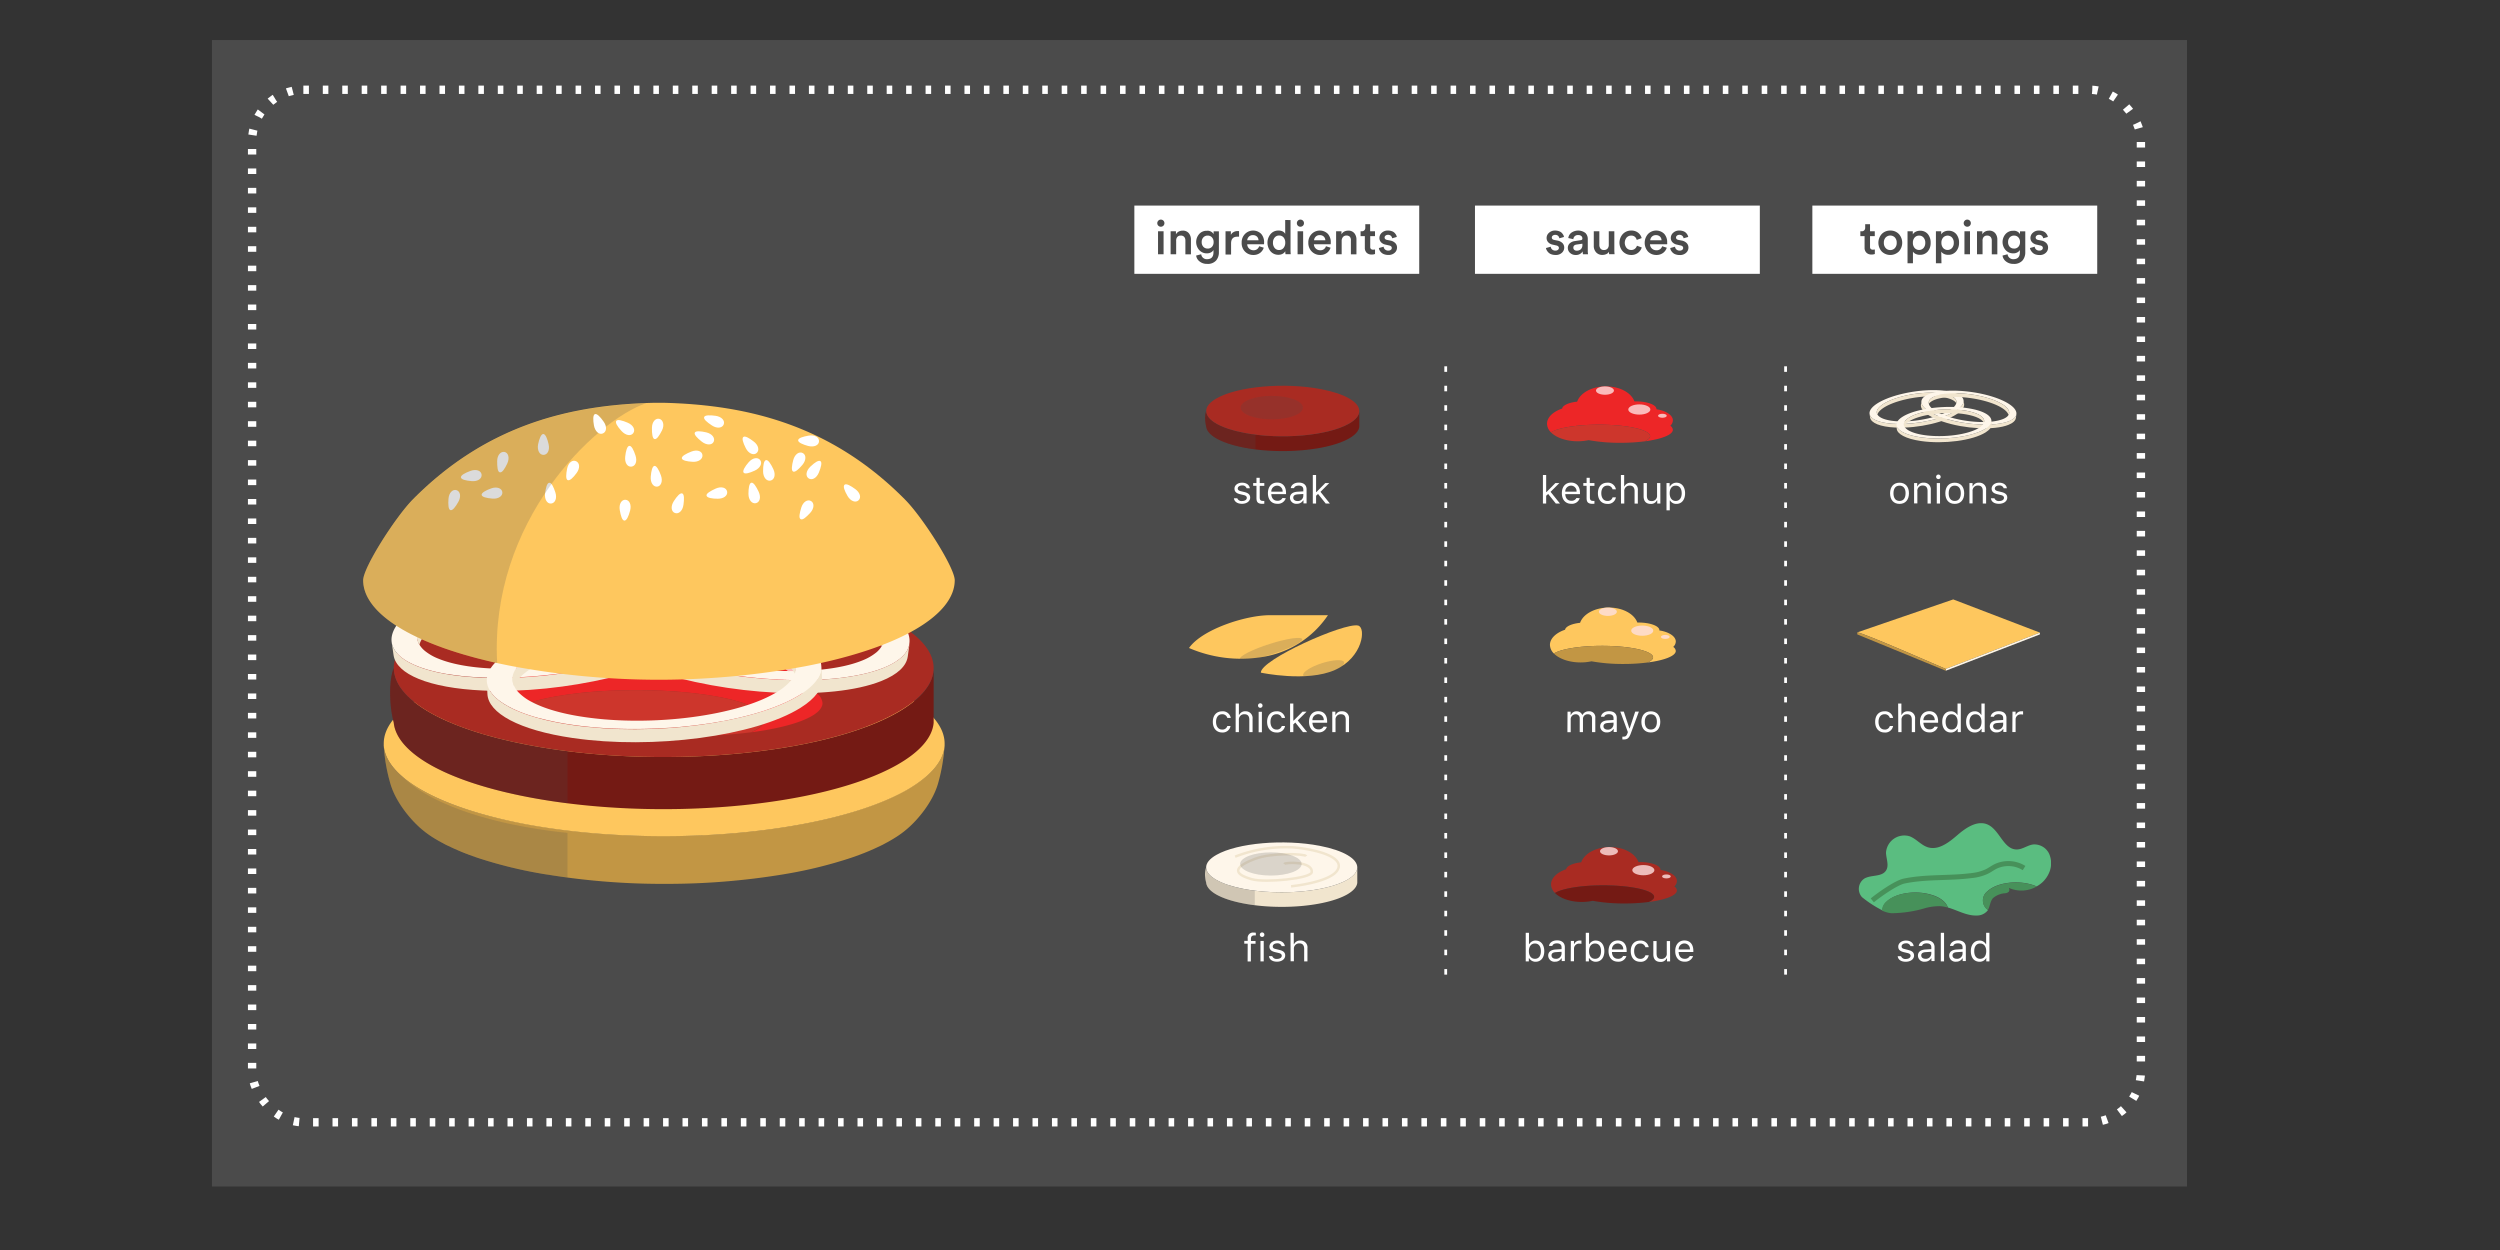 <svg xmlns="http://www.w3.org/2000/svg" xmlns:xlink="http://www.w3.org/1999/xlink" viewBox="0 0 900 450"><rect x="0" y="0" width="900" height="450" fill="#333333" stroke="none"/><defs><style>.a{fill:#a92b22;}.b{fill:#fddfe0;opacity:0.8;}.c{fill:#741a14;}.d{fill:#c29644;}.e{fill:#fec75e;}.f,.r{fill:#4b4b4b;}.f{opacity:0.2;mix-blend-mode:multiply;}.g{fill:#fff7e8;}.h{fill:#f1e5ce;}.i,.k,.o,.s,.t{fill:none;}.j{fill:#fef6ea;}.k{stroke:#f1e5ce;stroke-width:0.5px;}.k,.o,.s,.t{stroke-miterlimit:10;}.l{fill:#ed2627;}.m{fill:#cd362c;}.n{fill:#5abd80;}.o{stroke:#47915a;}.p{fill:#47915a;}.q{fill:#fff;}.s,.t{stroke:#fff;stroke-dasharray:2 5;}.s{stroke-width:3px;}</style><symbol id="a" viewBox="0 0 150.68 62.56"><path class="d" d="M150.66,25.43a47.39,47.39,0,0,1-1.69,10c-1.55,5.67-6.17,10.33-7,11.14a25.48,25.48,0,0,1-4.86,3.78l-.3.19c-.33.19-.66.39-1,.58l-.17.1c-.18.1-.35.2-.54.29-.37.21-.76.41-1.15.62l-.61.29-1,.47-.71.33-1.27.55-.5.21c-.54.22-1.08.44-1.63.64l-.4.16-1.87.67-.2.07a118.48,118.48,0,0,1-18.09,4.46l-.29.05-.68.11a192,192,0,0,1-30,2.45H73.93A191.82,191.82,0,0,1,44,60.1L43.3,60l-.3-.05a119.07,119.07,0,0,1-18.09-4.46l-.2-.07-1.87-.67-.4-.16c-.55-.2-1.09-.42-1.63-.64l-.5-.21-1.26-.55-.72-.33-1-.47-.61-.29-1.16-.62-.53-.29-.18-.1-1-.58-.31-.19A25.8,25.8,0,0,1,8.7,46.53c-.83-.81-5.45-5.47-7-11.14A46.64,46.64,0,0,1,0,25.46C.64,33.8,14,41.85,37.4,46.35c35.94,6.92,82.06,2.91,103-9C147.07,33.62,150.39,29.52,150.66,25.43Z"/><path class="e" d="M150.68,24.87c0,.14,0,.29,0,.43s0,.09,0,.13c-.27,4.09-3.59,8.19-10.25,12-21,11.86-67.07,15.87-103,9C14,41.85.64,33.8,0,25.46a.86.86,0,0,1,0-.16v-.13c0-.19,0-.3,0-.3H0C0,20.6,3.3,16.29,10.26,12.35c21-11.87,67.07-15.88,103-9C137.26,8,150.65,16.32,150.68,24.87Z"/><ellipse class="f" cx="73.42" cy="21.71" rx="56.43" ry="17.74"/><path class="f" d="M49.37,48.89v12q-2.73-.36-5.4-.8L43.3,60l-.3-.06a117.89,117.89,0,0,1-18.09-4.46l-.19-.07c-.64-.22-1.27-.45-1.88-.68l-.39-.14-1.63-.65-.51-.21L19,53.18l-.7-.32-1-.48-.61-.3-1.15-.6-.53-.3-.18-.09-1-.6a3,3,0,0,1-.3-.18,25.17,25.17,0,0,1-4.86-3.78c-.84-.81-5.45-5.47-7-11.14A46.06,46.06,0,0,1,0,25.25C.15,28.14,1.82,31,4.92,33.7c5.17,5.14,14.86,9.67,28.43,12.66A142.42,142.42,0,0,0,49.37,48.89Z"/></symbol><symbol id="b" viewBox="0 0 146.05 61.89"><path class="c" d="M146.05,24V38.69h0c-.34,3.85-3.54,7.74-9.85,11.32C116,61.43,71.57,65.29,37,58.63c-22.4-4.31-35.2-12-36-19.94H1a31.09,31.09,0,0,1-.88-5.61C-.31,26.7,1,23.94,1,23.94c0,8.24,12.92,16.25,36,20.69,34.61,6.66,79,2.8,99.2-8.63C142.86,32.21,146.05,28.06,146.05,24Z"/><line class="i" x1="0.95" y1="24.72" x2="0.95" y2="37.25"/><path class="a" d="M146.05,23.94v0c0,4.09-3.19,8.24-9.89,12C116,47.43,71.57,51.29,37,44.63,13.87,40.19,1,32.18,1,23.94c0-4.09,3.17-8.25,9.89-12C31,.46,75.43-3.4,110,3.26,133.13,7.71,146,15.71,146.05,23.94Z"/><ellipse class="f" cx="63.14" cy="20.71" rx="29.51" ry="11.13"/><path class="f" d="M28.79,42.8c2.56.66,5.29,1.28,8.17,1.83q5.24,1,10.72,1.69v14Q42.21,59.63,37,58.63c-22.4-4.31-35.2-12-36-20H1a30.82,30.82,0,0,1-.88-5.6C-.31,26.71,1,24,1,24c0,7.2,9.9,14.23,27.84,18.85"/></symbol><symbol id="c" viewBox="0 0 85.47 38.34"><path class="l" d="M85.47,29.47c0,3.41-7.75,6.37-19.12,7.85,2.36-1,3.69-2.24,3.69-3.5C70,29.5,54.52,26,35.37,26,20.29,26,7.45,28.17,2.68,31.21A8.39,8.39,0,0,1,0,25.35C0,21,4.13,17.14,10.27,15.06c.38-2.24,4.57-4.1,10.2-4.69C22.53,4.43,30.47,0,40,0S57.21,4.34,59.36,10.18h.92c7.77,0,14.07,2.34,14.07,5.22a.66.66,0,0,1,0,.14c6.46,1,11.13,4,11.13,7.57a5.07,5.07,0,0,1-1.76,3.62A3.62,3.62,0,0,1,85.47,29.47Z"/><ellipse class="b" cx="62.69" cy="15.7" rx="7.5" ry="3.47"/><ellipse class="b" cx="78.36" cy="19.95" rx="2.92" ry="1.35"/><ellipse class="b" cx="39.35" cy="2.84" rx="6.1" ry="2.84"/><path class="m" d="M70,33.82c0,1.26-1.33,2.45-3.69,3.5a128.53,128.53,0,0,1-16.54,1,119.26,119.26,0,0,1-21.55-1.81,34.81,34.81,0,0,1-7.38.77c-7.81,0-14.62-2.46-18.2-6.09C7.45,28.17,20.29,26,35.37,26,54.52,26,70,29.5,70,33.82Z"/></symbol><symbol id="e" viewBox="0 0 155.19 57.24"><path class="h" d="M155.18,25.61c0,4.39-3.39,8.84-10.56,12.9C123,50.73,75.53,54.86,38.52,47.74,13.82,43,0,34.42,0,25.61H0v6H0C0,40.44,13.82,49,38.52,53.75c37,7.13,84.52,3,106.1-9.22,7.17-4.06,10.58-8.51,10.56-12.9h0v-6Z"/><path class="j" d="M116.67,3.49c-37-7.12-84.52-3-106.1,9.23C3.4,16.78,0,21.22,0,25.61v.19a3.52,3.52,0,0,0,.05.64c0,.13,0,.27.05.41a9.11,9.11,0,0,0,.4,1.64l.05.11a1.42,1.42,0,0,0,.1.29c.06.14.11.28.17.41s.13.27.19.41.13.26.2.38,0,0,0,0c.15.27.31.54.47.8a0,0,0,0,0,0,0c.09.13.17.26.27.39a12.28,12.28,0,0,0,.9,1.18l0,0c.21.25.44.51.68.77l0,0c.12.13.25.25.38.38l.82.78.44.38.46.39c.31.25.63.5,1,.75l.23.17,0,0,.6.43c.78.54,1.61,1.07,2.5,1.59l.58.33.43.24.35.2c.11.06.22.13.35.19l.88.45,1.13.56.85.4c.53.25,1.09.49,1.65.73l.78.33,1.63.65,1.51.56c.55.2,1.1.4,1.67.59l.85.28.87.29.15,0h0l.71.22.9.28.92.27,1.5.43,1,.26,1,.28.88.22.41.1c.62.16,1.24.31,1.87.45l2,.45,1.32.28,1.14.22,1.15.23q4.27.83,8.73,1.45c1.3.19,2.62.36,4,.52,1.82.22,3.67.41,5.52.58l1.8.16c1.1.1,2.2.18,3.31.25,1.27.09,2.55.17,3.83.23s2.55.13,3.83.17c3.93.14,7.87.17,11.79.11l1.25,0c1,0,2,0,3-.08l2-.07.27,0c.75,0,1.5-.06,2.25-.11l2.39-.14.91-.06,1.77-.12,1.59-.13,1.39-.12.81-.08,1.08-.11c.37,0,.73-.06,1.09-.11l.37,0,1.65-.18c1.11-.13,2.22-.27,3.32-.42l1.06-.14.4,0L109,49c.88-.13,1.74-.26,2.61-.41l1-.16.32-.06,1.66-.28,1.77-.33c1.8-.34,3.55-.71,5.27-1.09l1.45-.34c2.09-.5,4.12-1,6.06-1.61l1.73-.52.5-.16h0l.73-.23c1.94-.63,3.79-1.31,5.54-2l.75-.31.25-.1,1.57-.69.33-.15c.77-.35,1.53-.72,2.25-1.09l.82-.43,1-.53c.85-.48,1.64-1,2.39-1.46l.44-.3.43-.29.41-.3a23.9,23.9,0,0,0,3.22-2.75c.26-.27.51-.54.74-.81s.45-.54.65-.81.21-.27.3-.41.19-.27.27-.41a4.53,4.53,0,0,0,.26-.4c.08-.14.16-.27.23-.42s.29-.54.41-.81.11-.28.17-.41.07-.2.11-.29,0-.08,0-.13.09-.27.13-.41a5.09,5.09,0,0,0,.19-.77s0,0,0-.06l.06-.4.06-.41a7.5,7.5,0,0,0,0-.82v0C155.16,16.81,141.37,8.24,116.67,3.49Zm26,25.15a11.32,11.32,0,0,1-2,3.12,24.07,24.07,0,0,1-5.61,4.4l-.66.38c-18.27,10.34-58.49,13.83-89.83,7.8-10.57-2-18.79-4.89-24.32-8.18a23.71,23.71,0,0,1-5.6-4.41,11.43,11.43,0,0,1-2.06-3.15c-2-4.65.6-9.54,8.32-13.91.92-.52,1.9-1,2.94-1.52C43.17,4,80.92,1.16,110.68,6.88a88.84,88.84,0,0,1,20.76,6.31h0C140.92,17.67,145,23.21,142.66,28.64Z"/><path class="h" d="M142.66,28.64c-2.7-6.36-13.88-12.25-32-15.74-31.34-6-71.56-2.53-89.83,7.81-4.43,2.51-7.16,5.19-8.32,7.89-2-4.65.6-9.54,8.32-13.91.92-.52,1.9-1,2.94-1.52C43.17,4,80.92,1.16,110.68,6.88a88.84,88.84,0,0,1,20.76,6.31h0C140.92,17.67,145,23.21,142.66,28.64Z"/></symbol><symbol id="d" viewBox="0 0 139.22 49.68"><use width="155.19" height="57.24" transform="translate(-2.1 7.89) rotate(-8.27) scale(0.58)" xlink:href="#e"/><use width="155.19" height="57.24" transform="matrix(0.58, 0.08, -0.08, 0.58, 51.21, -4.4)" xlink:href="#e"/><use width="155.19" height="57.24" transform="translate(24.92 18.15) rotate(-2.59) scale(0.58)" xlink:href="#e"/></symbol><symbol id="h" viewBox="0 0 158.93 74.43"><path class="e" d="M145.63,26.05C125.89,6.06,103.49.57,80.85,0V0H78.08V0c-22.64.53-45,6-64.78,26C8.59,30.82,0,44.27,0,47.68c0,9.2,14.42,18.14,40.22,23.11A216.35,216.35,0,0,0,78.08,74.4v0h2.77v0a216.35,216.35,0,0,0,37.86-3.61c25.8-5,40.2-13.91,40.22-23.11C158.93,44.27,150.34,30.82,145.63,26.05Z"/><path class="q" d="M49.82,11.12c.37,1.64-.32,2.87-1.39,2.87S46.7,12.73,47,11.12c.31-1.46.8-2.74,1.39-2.74S49.49,9.67,49.82,11.12Z"/><path class="q" d="M36,15.69C36,14,37,13,38,13.21s1.41,1.61.71,3.1-1.38,2.5-2,2.37S36,17.19,36,15.69Z"/><path class="q" d="M34.39,23c1.57-.58,2.88,0,3,1s-1,1.88-2.66,1.74-2.82-.44-2.9-1S33,23.48,34.39,23Z"/><path class="q" d="M51.63,24.06c.52,1.59-.06,2.88-1.12,3s-1.84-1.1-1.64-2.72.54-2.81,1.14-2.86S51.17,22.64,51.63,24.06Z"/><path class="q" d="M54.79,17.7c.33-1.65,1.46-2.49,2.44-2s1.07,1.86.1,3.18S55.49,21,54.94,20.77,54.5,19.16,54.79,17.7Z"/><path class="q" d="M106.24,23.87c.72,1.53.31,2.87-.73,3.1s-2-.86-2-2.5c0-1.49.19-2.85.77-3S105.61,22.52,106.24,23.87Z"/><path class="q" d="M86.05,27.4c-.23,1.67-1.31,2.57-2.31,2.2s-1.17-1.8-.29-3.17,1.71-2.29,2.27-2.08S86.26,25.93,86.05,27.4Z"/><path class="q" d="M115.54,15.39c.44-1.63,1.62-2.39,2.57-1.89s.94,1.93-.11,3.18-2,2.06-2.51,1.78S115.16,16.83,115.54,15.39Z"/><path class="q" d="M103.54,16c1.09-1.28,2.49-1.46,3.13-.61s0,2.15-1.47,2.83-2.67,1-3,.53S102.57,17.1,103.54,16Z"/><path class="q" d="M117.69,28.19c.49-1.61,1.7-2.33,2.63-1.8s.88,2-.22,3.18-2,2-2.57,1.69S117.26,29.62,117.69,28.19Z"/><path class="q" d="M104.94,10.42c1.33,1,1.56,2.43.74,3.1s-2.15.12-2.89-1.34-1.11-2.63-.65-3S103.77,9.5,104.94,10.42Z"/><path class="q" d="M110.19,17.81c.71,1.52.29,2.86-.75,3.09s-2-.86-2-2.5.2-2.85.78-3S109.55,16.45,110.19,17.81Z"/><path class="q" d="M73.16,14.15c.53,1.59,0,2.88-1.1,3s-1.85-1.09-1.66-2.72c.16-1.48.51-2.8,1.11-2.86S72.69,12.73,73.16,14.15Z"/><path class="q" d="M88.15,13.11c1.56-.62,2.88-.13,3,.92s-1,1.91-2.62,1.82c-1.49-.08-2.83-.35-2.92-.94S86.76,13.67,88.15,13.11Z"/><path class="q" d="M80,19.52c.57,1.58,0,2.88-1,3s-1.87-1-1.74-2.67.45-2.82,1-2.9S79.51,18.12,80,19.52Z"/><path class="q" d="M68.94,28.84c-.28-1.66.48-2.85,1.54-2.79s1.66,1.36,1.23,2.94-.94,2.69-1.54,2.66S69.19,30.31,68.94,28.84Z"/><path class="q" d="M132.18,23.16c1.38,1,1.68,2.34.89,3.05s-2.13.23-2.95-1.19-1.25-2.57-.8-3S131,22.3,132.18,23.16Z"/><path class="q" d="M28.82,18.3c1.58-.58,2.89-.05,3,1s-1,1.88-2.66,1.74-2.82-.43-2.9-1S27.42,18.81,28.82,18.3Z"/><path class="q" d="M22.92,25.8c.12-1.67,1.14-2.64,2.16-2.33s1.29,1.71.49,3.14S24,29,23.44,28.83,22.81,27.29,22.92,25.8Z"/><path class="q" d="M122.43,18.73c-.63,1.55-1.9,2.17-2.77,1.56s-.71-2,.49-3.15,2.22-1.8,2.71-1.46S123,17.34,122.43,18.73Z"/><path class="q" d="M94.7,23.05c1.53-.69,2.87-.26,3.08.79s-.89,1.95-2.53,1.93c-1.49,0-2.84-.22-3-.81S93.34,23.67,94.7,23.05Z"/><path class="f" d="M36,69.92C12.87,64.83,0,56.37,0,47.68c0-3.41,8.59-16.86,13.3-21.63C32.44,6.66,54.09.92,76,.1,62.31,4.87,33.93,31.83,36,69.92Z"/><path class="q" d="M119.67,8.82c1.66-.29,2.85.46,2.8,1.53s-1.35,1.66-2.94,1.24c-1.44-.39-2.7-.93-2.67-1.53S118.2,9.07,119.67,8.82Z"/><path class="q" d="M94.66,3.49c1.67.23,2.58,1.3,2.21,2.3S95.08,7,93.7,6.09s-2.3-1.7-2.09-2.26S93.18,3.29,94.66,3.49Z"/><path class="q" d="M77.58,6.76c0-1.68,1-2.71,2-2.45S81,6,80.28,7.42s-1.43,2.48-2,2.33S77.55,8.25,77.58,6.76Z"/><path class="q" d="M64.6,5.06c1,1.39.78,2.78-.22,3.18S62.31,7.72,62,6.1c-.26-1.47-.29-2.84.26-3.06S63.75,3.84,64.6,5.06Z"/><path class="q" d="M92.17,7.94c1.64.39,2.43,1.55,2,2.51s-1.9,1-3.18,0S88.84,8.51,89.1,8,90.72,7.6,92.17,7.94Z"/><path class="q" d="M71.05,5.34c1.55.66,2.14,1.94,1.51,2.81s-2,.66-3.13-.55S67.67,5.35,68,4.86,69.68,4.76,71.05,5.34Z"/></symbol><symbol id="j" viewBox="0 0 30.43 12.89"><path class="h" d="M30.43,5V8.06h0c-.07.8-.74,1.61-2.05,2.36C24.16,12.8,14.91,13.6,7.7,12.21,3,11.32.37,9.72.21,8.06h0A6.63,6.63,0,0,1,0,6.89,4.4,4.4,0,0,1,.2,5C.2,6.7,2.89,8.37,7.7,9.3c7.21,1.39,16.46.58,20.67-1.8C29.76,6.71,30.43,5.85,30.43,5Z"/><line class="i" x1="0.2" y1="5.15" x2="0.2" y2="7.76"/><path class="j" d="M30.43,5h0c0,.86-.67,1.72-2.06,2.51C24.16,9.88,14.91,10.69,7.7,9.3,2.89,8.37.2,6.7.2,5c0-.86.66-1.72,2.06-2.51C6.46.1,15.71-.71,22.92.68,27.73,1.61,30.42,3.27,30.43,5Z"/><path class="f" d="M6,8.92c.53.13,1.1.26,1.7.38s1.47.25,2.23.35v2.92c-.76-.1-1.5-.22-2.23-.36C3,11.32.37,9.72.21,8.06h0A6.63,6.63,0,0,1,0,6.89,4.21,4.21,0,0,1,.2,5C.2,6.49,2.26,8,6,8.92"/><path class="k" d="M6,2.85A27.73,27.73,0,0,1,17.77,1c4.87.48,10.16,2,8.71,4.51s-9.3,3.27-9.3,3.27"/><path class="k" d="M20.22,2.75c-.3-.51-7-.73-10.29.55-3.55,1.36-5,2.82-.61,4.06,2.74.77,11.87-.15,12-1.4.23-2.23-5.26-2-5.51-1.65"/><ellipse class="f" cx="13.15" cy="4.31" rx="6.15" ry="2.32"/></symbol><symbol id="k" viewBox="0 0 34.59 12.44"><path class="e" d="M0,6.56C2.63,2.82,11.34,0,16.16,0H27.79a19.4,19.4,0,0,1-13,8.34A26.24,26.24,0,0,1,0,6.56Z"/><path class="e" d="M14.37,11.49c-.1-2.57,16.72-10.08,19.45-9.42,1.63.39,1,6.36-4.62,8.88S14.37,11.49,14.37,11.49Z"/><ellipse class="f" cx="16.42" cy="6.76" rx="6.52" ry="1.05" transform="translate(-1.28 5.32) rotate(-17.72)"/><ellipse class="f" cx="26.93" cy="10.72" rx="4.3" ry="1.17" transform="translate(-1.98 8.7) rotate(-17.72)"/></symbol><symbol id="m" viewBox="0 0 85.47 38.34"><path class="e" d="M85.47,29.47c0,3.41-7.75,6.37-19.12,7.85,2.36-1,3.69-2.24,3.69-3.5C70,29.5,54.52,26,35.37,26,20.29,26,7.45,28.17,2.68,31.21A8.39,8.39,0,0,1,0,25.35C0,21,4.13,17.14,10.27,15.06c.38-2.24,4.57-4.1,10.2-4.69C22.53,4.43,30.47,0,40,0S57.21,4.34,59.36,10.18h.92c7.77,0,14.07,2.34,14.07,5.22a.66.66,0,0,1,0,.14c6.46,1,11.13,4,11.13,7.57a5.07,5.07,0,0,1-1.76,3.62A3.62,3.62,0,0,1,85.47,29.47Z"/><ellipse class="b" cx="62.69" cy="15.7" rx="7.5" ry="3.47"/><ellipse class="b" cx="78.36" cy="19.95" rx="2.92" ry="1.35"/><ellipse class="b" cx="39.35" cy="2.84" rx="6.1" ry="2.84"/><path class="d" d="M70,33.82c0,1.26-1.33,2.45-3.69,3.5a128.53,128.53,0,0,1-16.54,1,119.26,119.26,0,0,1-21.55-1.81,34.81,34.81,0,0,1-7.38.77c-7.81,0-14.62-2.46-18.2-6.09C7.45,28.17,20.29,26,35.37,26,54.52,26,70,29.5,70,33.82Z"/></symbol><symbol id="n" viewBox="0 0 85.47 38.34"><path class="a" d="M85.47,29.47c0,3.41-7.75,6.37-19.12,7.85,2.36-1,3.69-2.24,3.69-3.5C70,29.5,54.52,26,35.37,26,20.29,26,7.45,28.17,2.68,31.21A8.39,8.39,0,0,1,0,25.35C0,21,4.13,17.14,10.27,15.06c.38-2.24,4.57-4.1,10.2-4.69C22.53,4.43,30.47,0,40,0S57.21,4.34,59.36,10.18h.92c7.77,0,14.07,2.34,14.07,5.22a.66.66,0,0,1,0,.14c6.46,1,11.13,4,11.13,7.57a5.07,5.07,0,0,1-1.76,3.62A3.62,3.62,0,0,1,85.47,29.47Z"/><ellipse class="b" cx="62.69" cy="15.7" rx="7.5" ry="3.47"/><ellipse class="b" cx="78.36" cy="19.95" rx="2.92" ry="1.35"/><ellipse class="b" cx="39.35" cy="2.84" rx="6.1" ry="2.84"/><path class="c" d="M70,33.82c0,1.26-1.33,2.45-3.69,3.5a128.53,128.53,0,0,1-16.54,1,119.26,119.26,0,0,1-21.55-1.81,34.81,34.81,0,0,1-7.38.77c-7.81,0-14.62-2.46-18.2-6.09C7.45,28.17,20.29,26,35.37,26,54.52,26,70,29.5,70,33.82Z"/></symbol><symbol id="s" viewBox="0 0 36.52 14.26"><path class="e" d="M36.52,6.64,17.69,13.9l0,0C16.66,13.46,1,6.59,0,6.59L19.19,0Z"/><polygon class="g" points="36.52 6.64 36.52 7 17.7 14.26 17.7 13.9 36.52 6.64"/><path class="d" d="M17.69,13.9v.36L0,7V6.59H0c1,0,16.65,6.87,17.64,7.29Z"/></symbol><symbol id="t" viewBox="0 0 38.51 18.48"><path class="n" d="M38.16,9.85a5.57,5.57,0,0,1-2.53,2.8,6.23,6.23,0,0,0-.83-.32c-3.16-1-7.2-.42-9,1.29a2.29,2.29,0,0,0,.1,3.72.52.52,0,0,1-.11.19,2.76,2.76,0,0,1-2.17.94c-2,.06-3.81-1.06-5.73-1.6-.31-1-1.43-2-3.19-2.52-3.15-1-7.2-.42-9,1.3a2.47,2.47,0,0,0-.9,1.8,23,23,0,0,1-4.1-2.66,2.48,2.48,0,0,1,.47-3.7c1.35-.81,3.47-.28,4.34-1.61.66-1,.05-2.34,0-3.55a3.67,3.67,0,0,1,4.72-3.31c1.34.5,2.29,1.78,3.65,2.2,2.14.67,4.25-1,5.93-2.45s3.94-3,6-2.11c2.43,1.05,3.19,5,5.84,5,1.15,0,2.14-.84,3.28-1a3.28,3.28,0,0,1,3.18,1.8A4.71,4.71,0,0,1,38.16,9.85Z"/><path class="o" d="M2.77,15.44c1.29-1.06,4.72-3.51,6.36-3.86,4.4-.92,9-.52,13.42-1.09a9.47,9.47,0,0,0,3.1-.81c.6-.29,1.13-.69,1.73-1a5.93,5.93,0,0,1,5.74.3"/><path class="p" d="M17.85,16.87a7.49,7.49,0,0,0-1.56-.27,10.75,10.75,0,0,0-3,.41,24.3,24.3,0,0,1-6.7,1,5.62,5.62,0,0,1-1.9-.54,2.47,2.47,0,0,1,.9-1.8c1.84-1.72,5.89-2.3,9-1.3C16.42,14.91,17.54,15.86,17.85,16.87Z"/><path class="p" d="M30.08,12.94a.74.74,0,0,1,0,.75,1.11,1.11,0,0,1-.68.32,4.15,4.15,0,0,0-2.51,1c-.56.65-.57,1.62-1,2.36a2.29,2.29,0,0,1-.1-3.72c1.84-1.71,5.88-2.29,9-1.29a6.23,6.23,0,0,1,.83.32A6.12,6.12,0,0,1,30.08,12.94Z"/></symbol></defs><rect class="r" x="76.31" y="14.42" width="711.01" height="412.72"/><use width="150.68" height="62.56" transform="translate(138.15 234.32) scale(1.34)" xlink:href="#a"/><use width="146.05" height="61.89" transform="translate(140.41 208.36) scale(1.34)" xlink:href="#b"/><use width="85.47" height="38.34" transform="translate(181.57 213.61) scale(1.34)" xlink:href="#c"/><use width="139.23" height="49.68" transform="translate(140.96 200.98) scale(1.34)" xlink:href="#d"/><use width="158.93" height="74.43" transform="translate(130.74 145.01) scale(1.34)" xlink:href="#h"/><rect class="s" x="90.76" y="32.31" width="679.97" height="371.71" rx="18.45"/><use width="146.05" height="61.89" transform="translate(433.85 138.87) scale(0.38)" xlink:href="#b"/><use width="30.43" height="12.89" transform="translate(433.85 303.27) scale(1.8)" xlink:href="#j"/><use width="34.59" height="12.44" transform="translate(428.04 221.47) scale(1.8)" xlink:href="#k"/><path class="q" d="M447.15,173.77c1.55,0,2.62.77,2.78,2h-1.16a1.5,1.5,0,0,0-1.62-1c-.88,0-1.56.44-1.56,1.1,0,.51.41.82,1.28,1l1.13.27c1.39.34,2.06.94,2.06,2,0,1.32-1.28,2.23-2.95,2.23s-2.77-.79-2.9-2h1.21a1.62,1.62,0,0,0,1.73,1c1,0,1.7-.47,1.7-1.15,0-.51-.38-.85-1.17-1l-1.26-.31c-1.38-.33-2-.93-2-2C444.41,174.69,445.59,173.77,447.15,173.77Z"/><path class="q" d="M453.5,172v1.91h1.65v1H453.5v4.17c0,.87.33,1.24,1.1,1.24a3.44,3.44,0,0,0,.55,0v1a4.11,4.11,0,0,1-.69.06c-1.52,0-2.13-.56-2.13-2v-4.48h-1.19v-1h1.19V172Z"/><path class="q" d="M462.88,179.36a2.94,2.94,0,0,1-3.11,2c-2,0-3.32-1.48-3.32-3.81s1.3-3.82,3.32-3.82,3.2,1.42,3.2,3.71v.45h-5.3v0c.07,1.46.88,2.38,2.13,2.38a1.91,1.91,0,0,0,1.9-1ZM457.67,177h4.07a2,2,0,0,0-2-2.17A2.1,2.1,0,0,0,457.67,177Z"/><path class="q" d="M464.38,179.21c0-1.32,1-2.08,2.69-2.19l2.12-.13v-.67c0-.9-.56-1.4-1.66-1.4-.89,0-1.5.33-1.67.91h-1.19c.16-1.18,1.32-2,2.9-2,1.79,0,2.8.92,2.8,2.45v5.05h-1.12v-1.09h-.11a2.55,2.55,0,0,1-2.27,1.22A2.24,2.24,0,0,1,464.38,179.21Zm4.81-.69v-.68l-2,.13c-1.12.08-1.61.47-1.61,1.21s.63,1.19,1.49,1.19A1.94,1.94,0,0,0,469.19,178.52Z"/><path class="q" d="M477.1,173.9h1.44l-3.17,3.16,3.38,4.21h-1.5l-2.76-3.45-.7.65v2.8h-1.18V171h1.18v6.15h.11Z"/><path class="q" d="M559.93,173.9h1.45l-3.18,3.16,3.39,4.21h-1.5l-2.76-3.45-.71.65v2.8h-1.17V171h1.17v6.15h.11Z"/><path class="q" d="M568.7,179.36a2.94,2.94,0,0,1-3.11,2c-2,0-3.32-1.48-3.32-3.81s1.3-3.82,3.32-3.82,3.2,1.42,3.2,3.71v.45H563.5v0c.06,1.46.87,2.38,2.12,2.38a1.91,1.91,0,0,0,1.9-1ZM563.5,177h4.06a2,2,0,0,0-2-2.17A2.09,2.09,0,0,0,563.5,177Z"/><path class="q" d="M572.31,172v1.91H574v1h-1.64v4.17c0,.87.32,1.24,1.09,1.24a3.44,3.44,0,0,0,.55,0v1a4.11,4.11,0,0,1-.69.06c-1.52,0-2.13-.56-2.13-2v-4.48h-1.19v-1h1.19V172Z"/><path class="q" d="M580.53,176.16a1.82,1.82,0,0,0-1.9-1.33c-1.33,0-2.16,1.06-2.16,2.73s.85,2.78,2.16,2.78a1.78,1.78,0,0,0,1.9-1.29h1.19a2.84,2.84,0,0,1-3.08,2.35c-2.07,0-3.39-1.5-3.39-3.84s1.32-3.79,3.38-3.79a2.89,2.89,0,0,1,3.09,2.39Z"/><path class="q" d="M583.52,171h1.18v4.09h.11a2.3,2.3,0,0,1,2.27-1.29,2.43,2.43,0,0,1,2.54,2.73v4.77h-1.17v-4.48c0-1.31-.59-2-1.71-2a1.9,1.9,0,0,0-2,2.08v4.36h-1.18Z"/><path class="q" d="M597.73,181.27h-1.12v-1.16h-.11a2.31,2.31,0,0,1-2.28,1.29c-1.66,0-2.52-1-2.52-2.73V173.9h1.18v4.48c0,1.33.49,2,1.66,2a1.86,1.86,0,0,0,2-2.07V173.9h1.18Z"/><path class="q" d="M606.63,177.58c0,2.31-1.22,3.82-3.1,3.82a2.47,2.47,0,0,1-2.3-1.24h-.11v3.57h-1.18V173.9h1.13v1.23h.1a2.67,2.67,0,0,1,2.36-1.36C605.41,173.77,606.63,175.27,606.63,177.58Zm-1.22,0c0-1.72-.8-2.75-2.15-2.75s-2.17,1.06-2.17,2.75.84,2.76,2.16,2.76S605.41,179.31,605.41,177.58Z"/><path class="q" d="M680.43,177.58c0-2.37,1.3-3.81,3.4-3.81s3.39,1.44,3.39,3.81-1.29,3.82-3.39,3.82S680.43,180,680.43,177.58Zm5.58,0c0-1.75-.79-2.75-2.18-2.75s-2.18,1-2.18,2.75.78,2.76,2.18,2.76S686,179.33,686,177.58Z"/><path class="q" d="M689.07,173.9h1.12v1.16h.11a2.22,2.22,0,0,1,2.22-1.29,2.4,2.4,0,0,1,2.57,2.73v4.77h-1.17v-4.48c0-1.33-.56-2-1.74-2a1.87,1.87,0,0,0-1.93,2.08v4.36h-1.18Z"/><path class="q" d="M697,171.66a.82.82,0,1,1,.82.82A.82.82,0,0,1,697,171.66Zm.24,2.24h1.17v7.37h-1.17Z"/><path class="q" d="M700.32,177.58c0-2.37,1.29-3.81,3.39-3.81s3.4,1.44,3.4,3.81-1.3,3.82-3.4,3.82S700.32,180,700.32,177.58Zm5.57,0c0-1.75-.78-2.75-2.18-2.75s-2.18,1-2.18,2.75.79,2.76,2.18,2.76S705.89,179.33,705.89,177.58Z"/><path class="q" d="M709,173.9h1.12v1.16h.11a2.21,2.21,0,0,1,2.21-1.29A2.4,2.4,0,0,1,715,176.5v4.77H713.8v-4.48c0-1.33-.56-2-1.73-2a1.87,1.87,0,0,0-1.94,2.08v4.36H709Z"/><path class="q" d="M719.7,173.77c1.55,0,2.62.77,2.78,2h-1.16a1.51,1.51,0,0,0-1.62-1c-.88,0-1.56.44-1.56,1.1,0,.51.41.82,1.28,1l1.13.27c1.39.34,2.06.94,2.06,2,0,1.32-1.28,2.23-3,2.23s-2.76-.79-2.89-2H718a1.62,1.62,0,0,0,1.73,1c1,0,1.7-.47,1.7-1.15,0-.51-.39-.85-1.17-1l-1.27-.31c-1.38-.33-2-.93-2-2C717,174.69,718.14,173.77,719.7,173.77Z"/><path class="q" d="M441.84,258.46a1.82,1.82,0,0,0-1.9-1.33c-1.32,0-2.16,1.06-2.16,2.73s.85,2.78,2.16,2.78a1.78,1.78,0,0,0,1.9-1.29H443A2.84,2.84,0,0,1,440,263.7c-2.06,0-3.38-1.5-3.38-3.84s1.31-3.79,3.37-3.79a2.89,2.89,0,0,1,3.09,2.39Z"/><path class="q" d="M444.84,253.27H446v4.09h.11a2.3,2.3,0,0,1,2.27-1.29,2.44,2.44,0,0,1,2.55,2.73v4.77h-1.18v-4.49c0-1.3-.59-1.95-1.7-1.95a1.9,1.9,0,0,0-2.05,2.08v4.36h-1.17Z"/><path class="q" d="M452.88,254a.82.82,0,1,1,.82.82A.82.82,0,0,1,452.88,254Zm.23,2.24h1.17v7.37h-1.17Z"/><path class="q" d="M461.43,258.46a1.82,1.82,0,0,0-1.9-1.33c-1.32,0-2.16,1.06-2.16,2.73s.85,2.78,2.16,2.78a1.76,1.76,0,0,0,1.9-1.29h1.19a2.84,2.84,0,0,1-3.08,2.35c-2.06,0-3.38-1.5-3.38-3.84s1.31-3.79,3.37-3.79a2.88,2.88,0,0,1,3.09,2.39Z"/><path class="q" d="M468.91,256.2h1.45l-3.18,3.16,3.39,4.21h-1.5l-2.76-3.45-.71.65v2.8h-1.17v-10.3h1.17v6.15h.11Z"/><path class="q" d="M477.68,261.66a3,3,0,0,1-3.11,2c-2,0-3.32-1.48-3.32-3.81s1.3-3.82,3.32-3.82,3.2,1.41,3.2,3.7v.46h-5.3v0c.07,1.46.88,2.38,2.13,2.38a1.91,1.91,0,0,0,1.9-1Zm-5.21-2.38h4.07a2,2,0,0,0-2-2.17A2.1,2.1,0,0,0,472.47,259.28Z"/><path class="q" d="M479.62,256.2h1.12v1.16h.11a2.22,2.22,0,0,1,2.21-1.29,2.4,2.4,0,0,1,2.58,2.73v4.77h-1.18v-4.49c0-1.32-.56-1.95-1.73-1.95a1.87,1.87,0,0,0-1.94,2.08v4.36h-1.17Z"/><path class="q" d="M564.31,256.2h1.12v1.16h.11a2.1,2.1,0,0,1,2.06-1.29,2.13,2.13,0,0,1,2,1.29h.11a2.45,2.45,0,0,1,2.25-1.29,2.15,2.15,0,0,1,2.35,2.41v5.09h-1.18v-4.82c0-1.09-.51-1.62-1.55-1.62a1.65,1.65,0,0,0-1.71,1.7v4.74h-1.17v-5a1.4,1.4,0,0,0-1.54-1.43,1.77,1.77,0,0,0-1.71,1.87v4.57h-1.18Z"/><path class="q" d="M576.06,261.5c0-1.32,1-2.07,2.68-2.18l2.13-.13v-.67c0-.91-.57-1.4-1.67-1.4-.88,0-1.5.33-1.66.91h-1.19c.16-1.18,1.32-2,2.89-2,1.8,0,2.8.92,2.8,2.45v5.05h-1.12v-1.09h-.11a2.53,2.53,0,0,1-2.27,1.22A2.24,2.24,0,0,1,576.06,261.5Zm4.81-.68v-.68l-2,.13c-1.12.08-1.62.47-1.62,1.21s.64,1.19,1.49,1.19A2,2,0,0,0,580.87,260.82Z"/><path class="q" d="M584.05,266.19v-1a2.58,2.58,0,0,0,.49,0c.68,0,1.05-.32,1.35-1.21l.14-.43-2.73-7.38h1.27l2,6.06h.11l2-6.06H590L587.1,264c-.63,1.71-1.22,2.21-2.53,2.21A3.12,3.12,0,0,1,584.05,266.19Z"/><path class="q" d="M590.9,259.88c0-2.37,1.3-3.81,3.4-3.81s3.4,1.44,3.4,3.81-1.3,3.82-3.4,3.82S590.9,262.25,590.9,259.88Zm5.58,0c0-1.75-.78-2.75-2.18-2.75s-2.18,1-2.18,2.75.79,2.76,2.18,2.76S596.48,261.63,596.48,259.88Z"/><path class="q" d="M680.33,258.46a1.82,1.82,0,0,0-1.9-1.33c-1.32,0-2.16,1.06-2.16,2.73s.85,2.78,2.16,2.78a1.77,1.77,0,0,0,1.9-1.29h1.19a2.84,2.84,0,0,1-3.08,2.35c-2.06,0-3.38-1.5-3.38-3.84s1.31-3.79,3.37-3.79a2.89,2.89,0,0,1,3.09,2.39Z"/><path class="q" d="M683.33,253.27h1.17v4.09h.11a2.3,2.3,0,0,1,2.27-1.29,2.44,2.44,0,0,1,2.55,2.73v4.77h-1.18v-4.49c0-1.3-.59-1.95-1.7-1.95a1.9,1.9,0,0,0-2,2.08v4.36h-1.17Z"/><path class="q" d="M697.63,261.66a2.94,2.94,0,0,1-3.1,2c-2,0-3.33-1.48-3.33-3.81s1.3-3.82,3.33-3.82,3.19,1.41,3.19,3.7v.46h-5.29v0c.06,1.46.87,2.38,2.12,2.38a1.9,1.9,0,0,0,1.9-1Zm-5.2-2.38h4.06a2,2,0,0,0-2-2.17A2.1,2.1,0,0,0,692.43,259.28Z"/><path class="q" d="M699.2,259.88c0-2.31,1.22-3.81,3.1-3.81a2.52,2.52,0,0,1,2.31,1.29h.1v-4.09h1.18v10.3h-1.12v-1.18h-.11a2.65,2.65,0,0,1-2.36,1.31C700.41,263.7,699.2,262.2,699.2,259.88Zm1.22,0c0,1.73.8,2.76,2.15,2.76s2.17-1.05,2.17-2.76-.84-2.75-2.17-2.75S700.42,258.17,700.42,259.88Z"/><path class="q" d="M707.8,259.88c0-2.31,1.22-3.81,3.1-3.81a2.52,2.52,0,0,1,2.31,1.29h.1v-4.09h1.18v10.3h-1.12v-1.18h-.11a2.65,2.65,0,0,1-2.36,1.31C709,263.7,707.8,262.2,707.8,259.88Zm1.22,0c0,1.73.8,2.76,2.15,2.76s2.17-1.05,2.17-2.76-.84-2.75-2.17-2.75S709,258.17,709,259.88Z"/><path class="q" d="M716.33,261.5c0-1.32,1-2.07,2.69-2.18l2.12-.13v-.67c0-.91-.56-1.4-1.66-1.4-.89,0-1.5.33-1.66.91h-1.19c.15-1.18,1.32-2,2.89-2,1.8,0,2.8.92,2.8,2.45v5.05H721.2v-1.09h-.11a2.55,2.55,0,0,1-2.27,1.22A2.24,2.24,0,0,1,716.33,261.5Zm4.81-.68v-.68l-2,.13c-1.12.08-1.61.47-1.61,1.21s.63,1.19,1.49,1.19A1.94,1.94,0,0,0,721.14,260.82Z"/><path class="q" d="M724.49,256.2h1.13v1.09h.1a2.07,2.07,0,0,1,2-1.22,5.28,5.28,0,0,1,.59,0v1.18a4.47,4.47,0,0,0-.76-.07,1.8,1.8,0,0,0-1.93,1.79v4.57h-1.18Z"/><path class="q" d="M449.17,339.72h-1.23v-1h1.23v-.82a1.91,1.91,0,0,1,2.14-2.17,4,4,0,0,1,.79.07v.95a4.22,4.22,0,0,0-.55,0c-.85,0-1.21.41-1.21,1.22v.78H452v1h-1.69v6.38h-1.17Z"/><path class="q" d="M453.54,336.49a.82.82,0,1,1,.82.82A.82.82,0,0,1,453.54,336.49Zm.23,2.24h1.17v7.37h-1.17Z"/><path class="q" d="M459.76,338.6c1.55,0,2.62.77,2.78,2h-1.16a1.5,1.5,0,0,0-1.62-1c-.88,0-1.56.45-1.56,1.1s.41.82,1.28,1l1.13.28c1.39.33,2.06.93,2.06,2,0,1.32-1.28,2.23-2.95,2.23s-2.77-.78-2.9-2H458a1.62,1.62,0,0,0,1.73,1c1,0,1.7-.47,1.7-1.15,0-.5-.38-.84-1.17-1l-1.26-.3c-1.39-.34-2-.93-2-2C457,339.53,458.2,338.6,459.76,338.6Z"/><path class="q" d="M464.58,335.81h1.18v4.09h.11a2.29,2.29,0,0,1,2.27-1.3,2.43,2.43,0,0,1,2.54,2.73v4.77H469.5v-4.48c0-1.31-.58-2-1.7-2a1.9,1.9,0,0,0-2,2.08v4.36h-1.18Z"/><path class="q" d="M550.49,344.93h-.11v1.17h-1.12V335.81h1.17v4.09h.11a2.53,2.53,0,0,1,2.31-1.3c1.87,0,3.09,1.5,3.09,3.82s-1.22,3.81-3.09,3.81A2.63,2.63,0,0,1,550.49,344.93Zm-.09-2.51c0,1.7.84,2.75,2.18,2.75s2.14-1,2.14-2.75-.8-2.76-2.14-2.76S550.4,340.72,550.4,342.42Z"/><path class="q" d="M557.35,344c0-1.32,1-2.08,2.69-2.18l2.12-.13v-.67c0-.91-.57-1.41-1.67-1.41-.88,0-1.49.33-1.66.92h-1.19c.16-1.19,1.32-2,2.9-2,1.79,0,2.8.93,2.8,2.46v5h-1.12V345h-.11a2.56,2.56,0,0,1-2.27,1.21A2.24,2.24,0,0,1,557.35,344Zm4.81-.69v-.67l-2,.13c-1.12.07-1.61.46-1.61,1.2s.63,1.19,1.49,1.19A1.93,1.93,0,0,0,562.16,343.35Z"/><path class="q" d="M565.51,338.73h1.12v1.1h.11a2.07,2.07,0,0,1,2-1.23,5,5,0,0,1,.58,0v1.17a6,6,0,0,0-.75-.06,1.8,1.8,0,0,0-1.93,1.79v4.56h-1.18Z"/><path class="q" d="M572.14,344.93H572v1.17h-1.12V335.81h1.18v4.09h.11a2.53,2.53,0,0,1,2.31-1.3c1.87,0,3.09,1.5,3.09,3.82s-1.23,3.81-3.09,3.81A2.65,2.65,0,0,1,572.14,344.93Zm-.08-2.51c0,1.7.83,2.75,2.17,2.75s2.15-1,2.15-2.75-.8-2.76-2.15-2.76S572.06,340.72,572.06,342.42Z"/><path class="q" d="M585.5,344.2a2.94,2.94,0,0,1-3.1,2c-2,0-3.33-1.47-3.33-3.81s1.3-3.82,3.33-3.82,3.2,1.42,3.2,3.71v.45h-5.3v.05c.06,1.46.87,2.38,2.12,2.38a1.91,1.91,0,0,0,1.9-1Zm-5.2-2.39h4.06a2,2,0,0,0-2-2.17A2.1,2.1,0,0,0,580.3,341.81Z"/><path class="q" d="M592.35,341a1.83,1.83,0,0,0-1.9-1.33c-1.33,0-2.16,1.06-2.16,2.73s.85,2.78,2.16,2.78a1.78,1.78,0,0,0,1.9-1.29h1.19a2.84,2.84,0,0,1-3.08,2.35c-2.07,0-3.39-1.49-3.39-3.84s1.31-3.79,3.38-3.79a2.9,2.9,0,0,1,3.09,2.39Z"/><path class="q" d="M601.24,346.1h-1.12V345H600a2.31,2.31,0,0,1-2.29,1.28c-1.65,0-2.51-1-2.51-2.73v-4.77h1.17v4.49c0,1.32.5,1.94,1.67,1.94a1.85,1.85,0,0,0,2-2.07v-4.36h1.18Z"/><path class="q" d="M609.51,344.2a3,3,0,0,1-3.11,2c-2,0-3.32-1.47-3.32-3.81s1.3-3.82,3.32-3.82,3.2,1.42,3.2,3.71v.45h-5.29v.05c.06,1.46.87,2.38,2.12,2.38a1.92,1.92,0,0,0,1.9-1Zm-5.2-2.39h4.06a2,2,0,0,0-2-2.17A2.09,2.09,0,0,0,604.31,341.81Z"/><path class="q" d="M686.14,338.6c1.55,0,2.62.77,2.78,2h-1.17a1.49,1.49,0,0,0-1.62-1c-.87,0-1.55.45-1.55,1.1s.41.82,1.27,1L687,342c1.39.33,2.06.93,2.06,2,0,1.32-1.28,2.23-3,2.23s-2.76-.78-2.89-2h1.21a1.61,1.61,0,0,0,1.72,1c1,0,1.71-.47,1.71-1.15,0-.5-.39-.84-1.17-1l-1.27-.3c-1.38-.34-2-.93-2-2C683.39,339.53,684.58,338.6,686.14,338.6Z"/><path class="q" d="M690.46,344c0-1.32,1-2.08,2.68-2.18l2.13-.13v-.67c0-.91-.57-1.41-1.67-1.41-.88,0-1.5.33-1.66.92h-1.19c.16-1.19,1.32-2,2.89-2,1.8,0,2.8.93,2.8,2.46v5h-1.12V345h-.11a2.55,2.55,0,0,1-2.27,1.21A2.23,2.23,0,0,1,690.46,344Zm4.81-.69v-.67l-2,.13c-1.13.07-1.62.46-1.62,1.2s.64,1.19,1.49,1.19A1.94,1.94,0,0,0,695.27,343.35Z"/><path class="q" d="M698.69,335.81h1.17V346.1h-1.17Z"/><path class="q" d="M701.71,344c0-1.32,1-2.08,2.68-2.18l2.13-.13v-.67c0-.91-.57-1.41-1.67-1.41-.88,0-1.5.33-1.66.92H702c.16-1.19,1.32-2,2.89-2,1.8,0,2.81.93,2.81,2.46v5h-1.13V345h-.11a2.53,2.53,0,0,1-2.26,1.21A2.24,2.24,0,0,1,701.71,344Zm4.81-.69v-.67l-2,.13c-1.12.07-1.62.46-1.62,1.2s.64,1.19,1.49,1.19A1.94,1.94,0,0,0,706.52,343.35Z"/><path class="q" d="M709.5,342.42c0-2.31,1.22-3.82,3.1-3.82a2.53,2.53,0,0,1,2.31,1.3h.1v-4.09h1.18V346.1h-1.13v-1.17H715a2.64,2.64,0,0,1-2.36,1.3C710.71,346.23,709.5,344.74,709.5,342.42Zm1.22,0c0,1.72.8,2.75,2.15,2.75s2.17-1.05,2.17-2.75-.84-2.76-2.17-2.76S710.72,340.7,710.72,342.42Z"/><use width="85.47" height="38.34" transform="translate(556.93 139.1) scale(0.53)" xlink:href="#c"/><use width="85.47" height="38.34" transform="translate(557.98 218.72) scale(0.53)" xlink:href="#m"/><use width="85.47" height="38.34" transform="translate(558.38 304.94) scale(0.53)" xlink:href="#n"/><use width="139.23" height="49.68" transform="translate(673.03 140.42) scale(0.38)" xlink:href="#d"/><use width="36.52" height="14.26" transform="translate(668.62 215.79) scale(1.8)" xlink:href="#s"/><use width="38.51" height="18.48" transform="translate(669.04 296.34) scale(1.8)" xlink:href="#t"/><rect class="q" x="530.99" y="74.01" width="102.55" height="24.57"/><path class="r" d="M556.55,89.29l1.72-.48a1.54,1.54,0,0,0,.49,1,1.73,1.73,0,0,0,1.2.41,1.33,1.33,0,0,0,.9-.28.84.84,0,0,0,.34-.68c0-.47-.33-.78-1-.91L559,88.08a3,3,0,0,1-1.65-.88,2.23,2.23,0,0,1-.57-1.53,2.43,2.43,0,0,1,.88-1.88,3.11,3.11,0,0,1,2.16-.79,4,4,0,0,1,1.44.24,2.43,2.43,0,0,1,1,.62,3.74,3.74,0,0,1,.54.74,2.26,2.26,0,0,1,.23.71l-1.66.48a1.6,1.6,0,0,0-.43-.86,1.48,1.48,0,0,0-1.1-.38,1.28,1.28,0,0,0-.85.28.84.84,0,0,0-.34.67c0,.46.28.75.83.87l1.26.25a3.33,3.33,0,0,1,1.77.92,2.27,2.27,0,0,1,.61,1.6,2.5,2.5,0,0,1-.82,1.84,3.16,3.16,0,0,1-2.31.81,4.29,4.29,0,0,1-1.52-.25,2.71,2.71,0,0,1-1.05-.66,3.48,3.48,0,0,1-.6-.8A2.2,2.2,0,0,1,556.55,89.29Z"/><path class="r" d="M564.42,89.29a2.19,2.19,0,0,1,.69-1.69,3.37,3.37,0,0,1,1.81-.81l2.13-.32c.41-.06.61-.26.61-.6a1.18,1.18,0,0,0-.39-.91,1.72,1.72,0,0,0-1.17-.34,1.64,1.64,0,0,0-1.19.41,1.62,1.62,0,0,0-.51,1.08l-1.81-.41a2.82,2.82,0,0,1,1.08-1.91,4.29,4.29,0,0,1,5.07.08,3,3,0,0,1,.86,2.23v4.11a6.93,6.93,0,0,0,.1,1.33h-1.83a3.94,3.94,0,0,1-.09-1.06,2.79,2.79,0,0,1-2.55,1.31,2.82,2.82,0,0,1-2-.74A2.34,2.34,0,0,1,564.42,89.29Zm3.18.95a2.13,2.13,0,0,0,1.49-.5,2.08,2.08,0,0,0,.57-1.64v-.37l-2.16.32c-.73.12-1.1.5-1.1,1.12a1,1,0,0,0,.32.76A1.21,1.21,0,0,0,567.6,90.24Z"/><path class="r" d="M579.23,90.62a2,2,0,0,1-.94.85,3.36,3.36,0,0,1-1.4.3,2.93,2.93,0,0,1-2.29-.93,3.41,3.41,0,0,1-.84-2.36V83.26h2v4.86a2.18,2.18,0,0,0,.41,1.36,1.49,1.49,0,0,0,1.26.53,1.66,1.66,0,0,0,1.28-.51,2,2,0,0,0,.45-1.35V83.26h2V90a13,13,0,0,0,.09,1.52H579.3A4.85,4.85,0,0,1,579.23,90.62Z"/><path class="r" d="M587.21,84.82a2.15,2.15,0,0,0-1.62.69,3,3,0,0,0,0,3.78,2.17,2.17,0,0,0,1.64.7,2,2,0,0,0,1.38-.47,2.22,2.22,0,0,0,.69-1.06l1.74.63a4,4,0,0,1-1.32,1.9,3.81,3.81,0,0,1-2.49.8,4.1,4.1,0,0,1-3-1.26,4.66,4.66,0,0,1,0-6.29,4.09,4.09,0,0,1,3-1.24,3.86,3.86,0,0,1,2.52.8A3.59,3.59,0,0,1,591,85.72l-1.77.65a2.25,2.25,0,0,0-.65-1.1A1.93,1.93,0,0,0,587.21,84.82Z"/><path class="r" d="M598.37,88.65l1.67.52a3.69,3.69,0,0,1-1.33,1.88,3.93,3.93,0,0,1-2.41.74,4.1,4.1,0,0,1-3-1.21,4.77,4.77,0,0,1,0-6.35,4.11,4.11,0,0,1,5.81-.06,4.45,4.45,0,0,1,1.07,3.13,2.29,2.29,0,0,1,0,.63H594a2.13,2.13,0,0,0,.69,1.55,2.2,2.2,0,0,0,1.57.61A2,2,0,0,0,598.37,88.65Zm-4.28-2.16h4.06a1.87,1.87,0,0,0-.55-1.31,2,2,0,0,0-1.49-.53,1.92,1.92,0,0,0-1.43.55A2,2,0,0,0,594.09,86.49Z"/><path class="r" d="M601.3,89.29l1.71-.48a1.51,1.51,0,0,0,.5,1,1.69,1.69,0,0,0,1.19.41,1.36,1.36,0,0,0,.91-.28.83.83,0,0,0,.33-.68c0-.47-.32-.78-1-.91l-1.22-.28a2.93,2.93,0,0,1-1.65-.88,2.2,2.2,0,0,1-.58-1.53,2.43,2.43,0,0,1,.88-1.88,3.11,3.11,0,0,1,2.16-.79,4.08,4.08,0,0,1,1.45.24,2.46,2.46,0,0,1,1,.62,3.38,3.38,0,0,1,.54.74,2.59,2.59,0,0,1,.24.71l-1.67.48a1.54,1.54,0,0,0-.43-.86,1.48,1.48,0,0,0-1.1-.38,1.28,1.28,0,0,0-.85.28.84.84,0,0,0-.34.67c0,.46.28.75.83.87l1.26.25a3.33,3.33,0,0,1,1.77.92,2.27,2.27,0,0,1,.61,1.6A2.5,2.5,0,0,1,607,91a3.16,3.16,0,0,1-2.31.81,4.29,4.29,0,0,1-1.52-.25,2.71,2.71,0,0,1-1.05-.66,3.48,3.48,0,0,1-.6-.8A2,2,0,0,1,601.3,89.29Z"/><rect class="q" x="408.37" y="74.01" width="102.55" height="24.57"/><path class="r" d="M417,81.25a1.23,1.23,0,0,1-.38-.9,1.25,1.25,0,0,1,.38-.91,1.19,1.19,0,0,1,.9-.38,1.26,1.26,0,0,1,1.29,1.29,1.22,1.22,0,0,1-.37.9,1.25,1.25,0,0,1-.92.37A1.22,1.22,0,0,1,417,81.25Zm1.89,10.29h-2V83.26h2Z"/><path class="r" d="M423.42,86.76v4.78h-2V83.26h1.92v1.1a2.47,2.47,0,0,1,1-1,3.1,3.1,0,0,1,1.4-.33,2.71,2.71,0,0,1,2.23.92,3.56,3.56,0,0,1,.77,2.36v5.24h-2v-4.9a2.08,2.08,0,0,0-.4-1.34,1.61,1.61,0,0,0-1.3-.5,1.53,1.53,0,0,0-1.26.56A2.12,2.12,0,0,0,423.42,86.76Z"/><path class="r" d="M430.61,92l1.82-.47a2,2,0,0,0,.67,1.28,2,2,0,0,0,1.4.5c1.56,0,2.35-.82,2.35-2.48V90a2.22,2.22,0,0,1-.92.87,3,3,0,0,1-1.48.34A3.63,3.63,0,0,1,431.7,90a4.35,4.35,0,0,1,0-5.74,3.53,3.53,0,0,1,2.75-1.18,2.51,2.51,0,0,1,2.45,1.21v-1h1.9v7.49a4.48,4.48,0,0,1-1,3A4,4,0,0,1,434.55,95a4.15,4.15,0,0,1-2.68-.87A3.16,3.16,0,0,1,430.61,92Zm4.16-2.51a2,2,0,0,0,1.54-.64,2.42,2.42,0,0,0,.59-1.71,2.38,2.38,0,0,0-.6-1.69,2,2,0,0,0-1.53-.64,2.06,2.06,0,0,0-1.55.64,2.34,2.34,0,0,0-.61,1.69,2.38,2.38,0,0,0,.6,1.71A2,2,0,0,0,434.77,89.48Z"/><path class="r" d="M446.06,83.21v2a5,5,0,0,0-.65,0q-2.22,0-2.22,2.43v4h-2V83.26h1.92v1.32a2.18,2.18,0,0,1,.93-1,2.77,2.77,0,0,1,1.46-.39A2.33,2.33,0,0,1,446.06,83.21Z"/><path class="r" d="M453.29,88.65l1.66.52a3.69,3.69,0,0,1-1.33,1.88,3.93,3.93,0,0,1-2.41.74,4.1,4.1,0,0,1-3-1.21A4.31,4.31,0,0,1,447,87.35a4.25,4.25,0,0,1,1.2-3.12,4.1,4.1,0,0,1,5.8-.06,4.41,4.41,0,0,1,1.07,3.13,1.93,1.93,0,0,1-.05.63H449a2.13,2.13,0,0,0,.69,1.55,2.21,2.21,0,0,0,1.57.61A2,2,0,0,0,453.29,88.65ZM449,86.49h4.06a1.87,1.87,0,0,0-.55-1.31,2,2,0,0,0-1.49-.53,1.9,1.9,0,0,0-1.42.55A2,2,0,0,0,449,86.49Z"/><path class="r" d="M464.59,79.23V90a14,14,0,0,0,.08,1.52h-1.88a5.89,5.89,0,0,1-.09-1.08,2.28,2.28,0,0,1-.95.92,3,3,0,0,1-1.48.36,3.65,3.65,0,0,1-2.87-1.24,4.88,4.88,0,0,1,0-6.21A3.59,3.59,0,0,1,460.24,83a3.1,3.1,0,0,1,1.59.35,2.11,2.11,0,0,1,.84.84v-5Zm-6.32,8.14a2.84,2.84,0,0,0,.61,1.91,2,2,0,0,0,1.61.73,2,2,0,0,0,1.58-.74,2.86,2.86,0,0,0,.62-1.92,2.78,2.78,0,0,0-.6-1.87,2,2,0,0,0-1.58-.69,2,2,0,0,0-1.61.7A2.72,2.72,0,0,0,458.27,87.37Z"/><path class="r" d="M467.24,81.25a1.22,1.22,0,0,1-.37-.9,1.25,1.25,0,0,1,.37-.91,1.19,1.19,0,0,1,.9-.38,1.26,1.26,0,0,1,1.29,1.29,1.22,1.22,0,0,1-.37.9,1.25,1.25,0,0,1-.92.37A1.22,1.22,0,0,1,467.24,81.25Zm1.89,10.29h-2V83.26h2Z"/><path class="r" d="M477.34,88.65l1.66.52a3.64,3.64,0,0,1-1.33,1.88,3.88,3.88,0,0,1-2.4.74,4.14,4.14,0,0,1-3-1.21A4.31,4.31,0,0,1,471,87.35a4.25,4.25,0,0,1,1.2-3.12,4.11,4.11,0,0,1,5.81-.06,4.45,4.45,0,0,1,1.07,3.13,2.29,2.29,0,0,1-.05.63H473a2.22,2.22,0,0,0,2.27,2.16A2,2,0,0,0,477.34,88.65Zm-4.28-2.16h4.06a1.91,1.91,0,0,0-.55-1.31,2,2,0,0,0-1.49-.53,1.91,1.91,0,0,0-1.43.55A2,2,0,0,0,473.06,86.49Z"/><path class="r" d="M483,86.76v4.78h-2V83.26h1.93v1.1a2.47,2.47,0,0,1,1-1,3.07,3.07,0,0,1,1.4-.33,2.71,2.71,0,0,1,2.23.92,3.56,3.56,0,0,1,.76,2.36v5.24h-2v-4.9A2,2,0,0,0,486,85.3a1.57,1.57,0,0,0-1.29-.5,1.53,1.53,0,0,0-1.26.56A2.12,2.12,0,0,0,483,86.76Z"/><path class="r" d="M493.25,80.72v2.54H495V85h-1.72v3.84a1.06,1.06,0,0,0,.26.79,1.12,1.12,0,0,0,.79.25,3.82,3.82,0,0,0,.68-.07v1.63a3.2,3.2,0,0,1-1.2.19A2.46,2.46,0,0,1,492,91a2.43,2.43,0,0,1-.66-1.81V85h-1.53V83.26h.42a1.2,1.2,0,0,0,.95-.36,1.33,1.33,0,0,0,.33-.94V80.72Z"/><path class="r" d="M496.4,89.29l1.71-.48a1.51,1.51,0,0,0,.5,1,1.69,1.69,0,0,0,1.19.41,1.38,1.38,0,0,0,.91-.28.83.83,0,0,0,.33-.68c0-.47-.33-.78-1-.91l-1.23-.28a3,3,0,0,1-1.65-.88,2.23,2.23,0,0,1-.57-1.53,2.43,2.43,0,0,1,.88-1.88,3.11,3.11,0,0,1,2.16-.79,4,4,0,0,1,1.44.24,2.43,2.43,0,0,1,1,.62,3.74,3.74,0,0,1,.54.74,2.59,2.59,0,0,1,.24.71l-1.67.48a1.6,1.6,0,0,0-.43-.86,1.48,1.48,0,0,0-1.1-.38,1.28,1.28,0,0,0-.85.28.84.84,0,0,0-.34.67c0,.46.28.75.83.87l1.26.25a3.33,3.33,0,0,1,1.77.92,2.27,2.27,0,0,1,.61,1.6,2.5,2.5,0,0,1-.82,1.84,3.16,3.16,0,0,1-2.31.81,4.29,4.29,0,0,1-1.52-.25,2.71,2.71,0,0,1-1.05-.66,3.48,3.48,0,0,1-.6-.8A2,2,0,0,1,496.4,89.29Z"/><rect class="q" x="652.45" y="74.01" width="102.55" height="24.57"/><path class="r" d="M673.21,80.72v2.54h1.71V85h-1.71v3.84a1.06,1.06,0,0,0,.25.79,1.14,1.14,0,0,0,.8.25,3.92,3.92,0,0,0,.68-.07v1.63a3.26,3.26,0,0,1-1.21.19,2.44,2.44,0,0,1-1.81-.66,2.39,2.39,0,0,1-.67-1.81V85h-1.53V83.26h.43a1.21,1.21,0,0,0,1-.36,1.37,1.37,0,0,0,.32-.94V80.72Z"/><path class="r" d="M680.5,83a4.13,4.13,0,0,1,3.08,1.24,4.68,4.68,0,0,1,0,6.3,4.41,4.41,0,0,1-6.15,0,4.71,4.71,0,0,1,0-6.3A4.14,4.14,0,0,1,680.5,83Zm-1.64,6.32a2.17,2.17,0,0,0,1.64.7,2.2,2.2,0,0,0,1.64-.69,2.69,2.69,0,0,0,.67-1.94,2.63,2.63,0,0,0-.67-1.92,2.32,2.32,0,0,0-3.28,0,2.63,2.63,0,0,0-.67,1.92A2.68,2.68,0,0,0,678.86,89.32Z"/><path class="r" d="M688.66,94.77h-1.95V83.26h1.9v1.12a2.4,2.4,0,0,1,1-.94,3.33,3.33,0,0,1,1.61-.37,3.47,3.47,0,0,1,2.81,1.21,4.7,4.7,0,0,1,1,3.11A4.6,4.6,0,0,1,694,90.51a3.57,3.57,0,0,1-2.82,1.23,3.5,3.5,0,0,1-1.52-.32,2.59,2.59,0,0,1-1-.82Zm4.44-7.38a2.73,2.73,0,0,0-.62-1.86,2,2,0,0,0-1.61-.71,2.06,2.06,0,0,0-1.61.71,2.73,2.73,0,0,0-.62,1.86,2.77,2.77,0,0,0,.62,1.88,2.16,2.16,0,0,0,3.22,0A2.77,2.77,0,0,0,693.1,87.39Z"/><path class="r" d="M698.93,94.77h-2V83.26h1.91v1.12a2.4,2.4,0,0,1,1-.94,3.33,3.33,0,0,1,1.61-.37,3.47,3.47,0,0,1,2.81,1.21,4.7,4.7,0,0,1,1,3.11,4.6,4.6,0,0,1-1.07,3.12,3.58,3.58,0,0,1-2.83,1.23,3.49,3.49,0,0,1-1.51-.32,2.52,2.52,0,0,1-1-.82Zm4.43-7.38a2.73,2.73,0,0,0-.61-1.86,2.18,2.18,0,0,0-3.22,0,2.73,2.73,0,0,0-.62,1.86,2.77,2.77,0,0,0,.62,1.88,2.15,2.15,0,0,0,3.21,0A2.72,2.72,0,0,0,703.36,87.39Z"/><path class="r" d="M707.31,81.25a1.23,1.23,0,0,1-.38-.9,1.25,1.25,0,0,1,.38-.91,1.19,1.19,0,0,1,.9-.38,1.26,1.26,0,0,1,1.29,1.29,1.22,1.22,0,0,1-.37.9,1.25,1.25,0,0,1-.92.37A1.22,1.22,0,0,1,707.31,81.25Zm1.89,10.29h-2V83.26h2Z"/><path class="r" d="M713.72,86.76v4.78h-2V83.26h1.92v1.1a2.47,2.47,0,0,1,1-1,3.1,3.1,0,0,1,1.4-.33,2.71,2.71,0,0,1,2.23.92,3.56,3.56,0,0,1,.77,2.36v5.24h-2v-4.9a2.08,2.08,0,0,0-.4-1.34,1.61,1.61,0,0,0-1.3-.5,1.53,1.53,0,0,0-1.26.56A2.12,2.12,0,0,0,713.72,86.76Z"/><path class="r" d="M720.91,92l1.82-.47a1.94,1.94,0,0,0,.67,1.28,2,2,0,0,0,1.4.5c1.56,0,2.35-.82,2.35-2.48V90a2.22,2.22,0,0,1-.92.87,3,3,0,0,1-1.48.34A3.63,3.63,0,0,1,722,90a4.35,4.35,0,0,1,0-5.74,3.53,3.53,0,0,1,2.75-1.18,2.51,2.51,0,0,1,2.45,1.21v-1h1.9v7.49a4.48,4.48,0,0,1-1,3A4,4,0,0,1,724.85,95a4.15,4.15,0,0,1-2.68-.87A3.16,3.16,0,0,1,720.91,92Zm4.16-2.51a2,2,0,0,0,1.54-.64,2.42,2.42,0,0,0,.59-1.71,2.38,2.38,0,0,0-.6-1.69,2,2,0,0,0-1.53-.64,2.06,2.06,0,0,0-1.55.64,2.34,2.34,0,0,0-.61,1.69,2.38,2.38,0,0,0,.6,1.71A2,2,0,0,0,725.07,89.48Z"/><path class="r" d="M730.78,89.29l1.72-.48a1.54,1.54,0,0,0,.49,1,1.72,1.72,0,0,0,1.19.41,1.34,1.34,0,0,0,.91-.28.83.83,0,0,0,.33-.68c0-.47-.32-.78-1-.91l-1.23-.28a3,3,0,0,1-1.65-.88,2.24,2.24,0,0,1-.58-1.53,2.45,2.45,0,0,1,.89-1.88,3.11,3.11,0,0,1,2.16-.79,4,4,0,0,1,1.44.24,2.43,2.43,0,0,1,1,.62,3.74,3.74,0,0,1,.54.74,2.26,2.26,0,0,1,.23.71l-1.66.48a1.55,1.55,0,0,0-.44-.86,1.44,1.44,0,0,0-1.09-.38,1.26,1.26,0,0,0-.85.28.84.84,0,0,0-.34.67c0,.46.28.75.83.87l1.26.25a3.33,3.33,0,0,1,1.77.92,2.31,2.31,0,0,1,.61,1.6A2.52,2.52,0,0,1,736.5,91a3.12,3.12,0,0,1-2.3.81,4.25,4.25,0,0,1-1.52-.25,2.71,2.71,0,0,1-1-.66,3.48,3.48,0,0,1-.6-.8A2.2,2.2,0,0,1,730.78,89.29Z"/><line class="t" x1="520.46" y1="131.87" x2="520.46" y2="351.4"/><line class="t" x1="642.81" y1="131.87" x2="642.81" y2="351.4"/></svg>